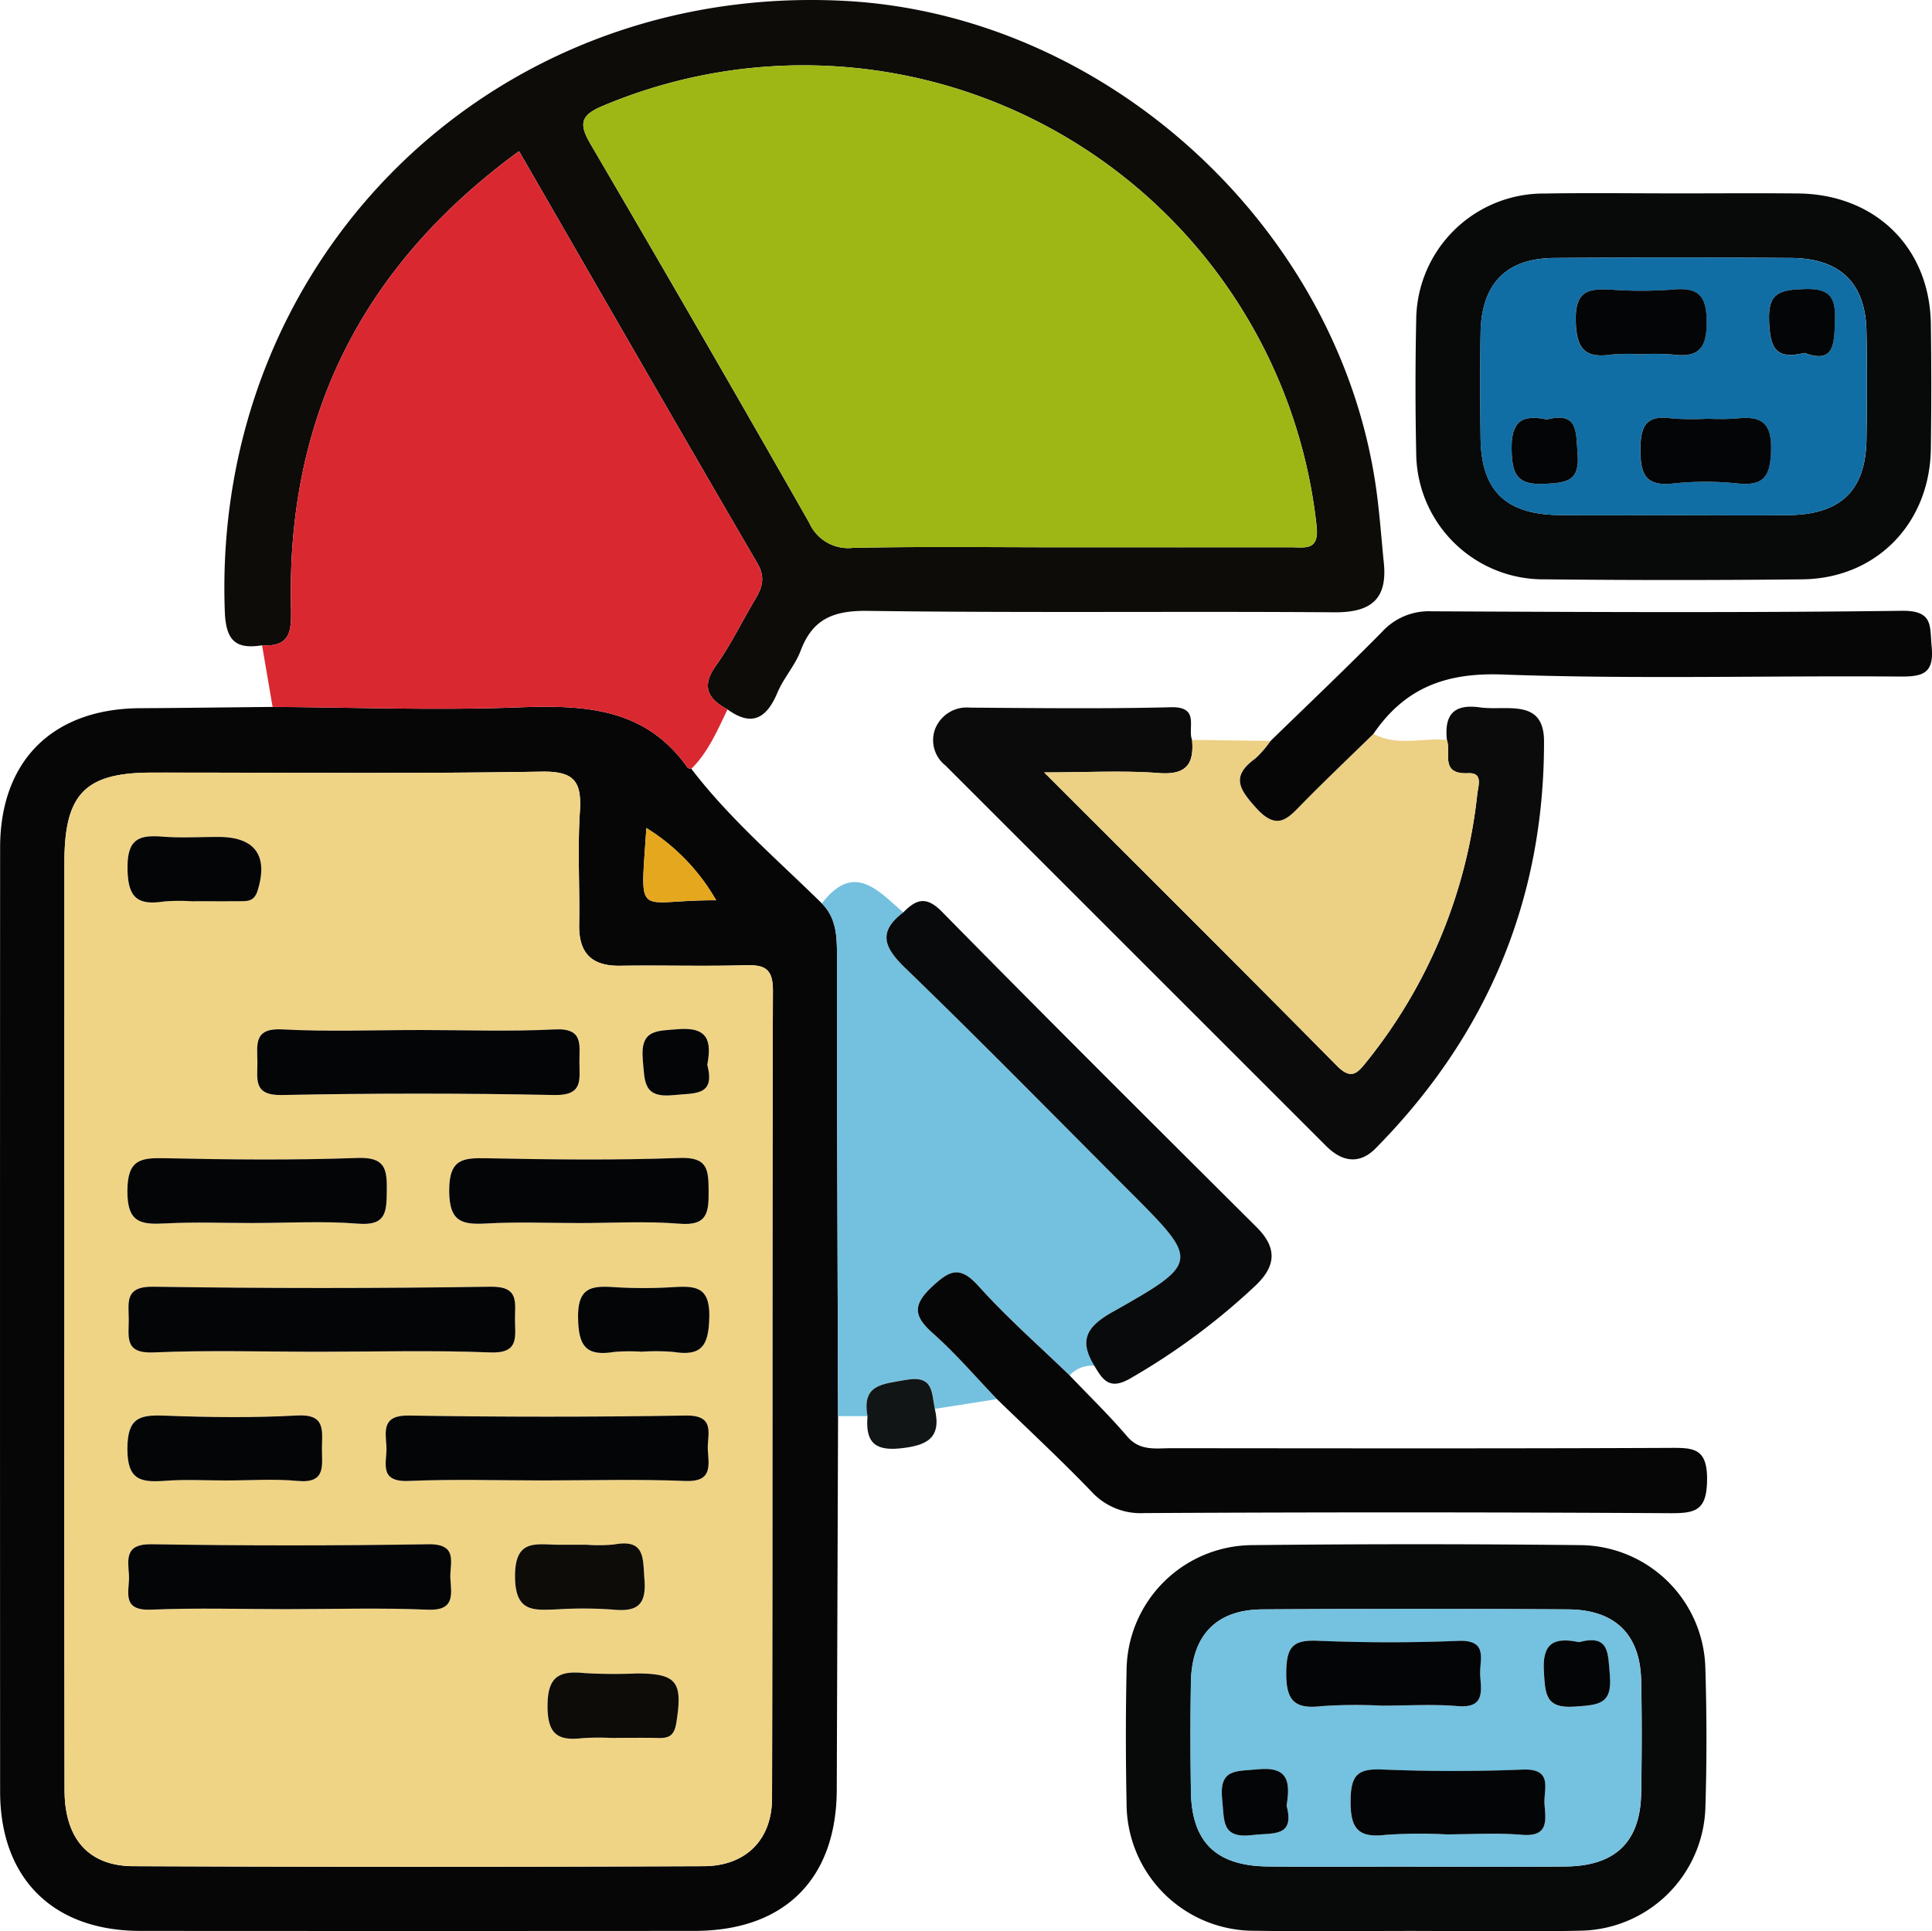 <svg id="Grupo_991481" data-name="Grupo 991481" xmlns="http://www.w3.org/2000/svg" xmlns:xlink="http://www.w3.org/1999/xlink" width="199.052" height="199" viewBox="0 0 199.052 199">
  <defs>
    <clipPath id="clip-path">
      <rect id="Rectángulo_347619" data-name="Rectángulo 347619" width="199.051" height="199" fill="none"/>
    </clipPath>
  </defs>
  <g id="Grupo_991480" data-name="Grupo 991480" clip-path="url(#clip-path)">
    <path id="Trazado_731202" data-name="Trazado 731202" d="M71.23,94.2c3.937,5.155,8.86,9.353,13.45,13.871,1.475,1.49,1.552,3.34,1.552,5.31,0,15.844.066,31.687.113,47.53q-.067,19.24-.134,38.48c-.032,9.208-5.389,14.545-14.657,14.551q-28.558.02-57.117,0C5.452,213.93.016,208.525.012,199.578q-.022-48.629,0-97.259C.016,93.36,5.438,88,14.435,87.954c4.551-.025,9.1-.087,13.651-.132,8.41.046,16.831.37,25.227.05,6.811-.26,13.148-.022,17.528,6.208.061.088.256.081.389.119M6.638,151.015q0,24.218.013,48.437c.011,4.968,2.457,7.8,7.062,7.824q29.394.121,58.789,0c4.322-.017,7.031-2.7,7.041-7,.065-27.738,0-55.475.09-83.212.007-2.373-.933-2.674-2.91-2.619-4.276.116-8.556-.012-12.833.051-2.968.044-4.274-1.33-4.221-4.271.069-3.863-.173-7.74.075-11.588.2-3.079-.517-4.2-3.938-4.143-13.382.229-26.771.088-40.158.1-6.878,0-9.008,2.189-9.01,9.229q-.007,23.6,0,47.2m67.147-43.274a20.945,20.945,0,0,0-7.194-7.449c-.61,9.725-1.185,7.392,7.194,7.449" transform="translate(0 -14.98)" fill="#060607"/>
    <path id="Trazado_731203" data-name="Trazado 731203" d="M31.756,66.494c-2.726.432-3.728-.486-3.839-3.477C26.569,26.679,55.386-1.8,91.748.089,118.881,1.5,142.91,23.625,146.574,50.6c.333,2.453.507,4.931.756,7.4.382,3.78-1.364,5.118-5.088,5.092-16.015-.117-32.033.074-48.045-.147-3.5-.048-5.7.775-6.95,4.1-.575,1.526-1.759,2.815-2.394,4.326C83.748,74,82.241,74.93,79.709,73.1c-2.015-1.089-2.741-2.35-1.178-4.531,1.518-2.118,2.654-4.508,4-6.755.736-1.232,1.125-2.286.257-3.773-8.18-14.028-16.269-28.107-24.553-42.463C42.094,27.348,34.3,42.9,34.732,62.526c.053,2.388.044,4.152-2.976,3.968m82.824-10.1q11.589,0,23.178,0c1.488,0,2.94.382,2.642-2.233a53.179,53.179,0,0,0-73.654-43.2c-2.3.967-2.284,1.95-1.132,3.916Q76.985,34.3,88.122,53.859a4.4,4.4,0,0,0,4.523,2.593c7.309-.151,14.623-.056,21.935-.058" transform="translate(-4.755 0)" fill="#0d0c09"/>
    <path id="Trazado_731204" data-name="Trazado 731204" d="M32.555,69.7c3.02.184,3.029-1.58,2.976-3.968C35.1,46.1,42.892,30.553,59.032,18.787c8.283,14.355,16.373,28.434,24.553,42.462.867,1.487.479,2.54-.257,3.773-1.343,2.248-2.479,4.637-4,6.755-1.563,2.181-.836,3.443,1.179,4.531-1.043,2.158-1.973,4.387-3.724,6.115-.133-.037-.328-.031-.39-.118-4.381-6.23-10.717-6.468-17.528-6.209-8.4.32-16.817,0-25.227-.05Q33.1,72.873,32.555,69.7" transform="translate(-5.554 -3.205)" fill="#da2831"/>
    <path id="Trazado_731205" data-name="Trazado 731205" d="M169.7,231.694c-5.524,0-11.048.072-16.571-.016a13.131,13.131,0,0,1-13.2-13.095c-.089-4.555-.1-9.115,0-13.67a13.021,13.021,0,0,1,12.886-12.971q16.983-.184,33.97,0A13.005,13.005,0,0,1,199.561,204.6c.145,4.829.157,9.67,0,14.5a13.089,13.089,0,0,1-12.87,12.571c-5.659.123-11.323.025-16.985.027m-.269-6.632c5.248,0,10.5.041,15.745-.012,5.12-.052,7.683-2.545,7.769-7.548.066-3.866.08-7.736,0-11.6-.1-4.764-2.688-7.316-7.544-7.343q-15.744-.088-31.491,0c-4.758.033-7.27,2.682-7.353,7.531-.062,3.728-.052,7.459,0,11.187.069,5.261,2.594,7.728,7.962,7.772,4.972.041,9.944.008,14.917.008" transform="translate(-23.86 -32.73)" fill="#080909"/>
    <path id="Trazado_731206" data-name="Trazado 731206" d="M103.763,164.625c-.046-15.843-.111-31.686-.113-47.529,0-1.97-.076-3.82-1.552-5.311,3.307-4.332,5.8-1.3,8.384.926-2.627,2.005-2.006,3.59.2,5.718,7.821,7.558,15.432,15.335,23.124,23.028,7.2,7.2,7.275,7.333-1.777,12.439-2.686,1.514-3.451,2.932-1.859,5.525a3.093,3.093,0,0,0-2.543,1c-3.143-3.045-6.45-5.941-9.368-9.188-1.919-2.134-2.967-1.682-4.825.062-2.077,1.948-1.793,3.09.147,4.816,2.338,2.082,4.389,4.486,6.564,6.75l-6.405,1.007c-.35-1.628-.082-3.525-3-2.988-2.383.439-4.543.435-3.937,3.738l-3.035,0" transform="translate(-17.418 -18.696)" fill="#74c1df"/>
    <path id="Trazado_731207" data-name="Trazado 731207" d="M202.82,24.022c4.143,0,8.286-.034,12.429.007,7.97.08,13.574,5.58,13.683,13.456q.088,6.418,0,12.842c-.1,7.709-5.627,13.383-13.253,13.463q-13.255.139-26.513,0a13.1,13.1,0,0,1-13.258-13.035q-.143-6.83,0-13.669a13.125,13.125,0,0,1,13.243-13.051c4.556-.075,9.113-.014,13.67-.014M202.3,57.177c4,0,8,.036,12-.007,5.349-.058,7.913-2.541,8-7.768.058-3.723.07-7.448,0-11.169-.1-4.975-2.7-7.526-7.771-7.56q-12.206-.08-24.411,0c-4.975.042-7.5,2.682-7.576,7.748-.052,3.585-.041,7.172,0,10.757.059,5.489,2.573,7.942,8.185,7.99,3.862.032,7.723,0,11.585,0" transform="translate(-29.998 -4.094)" fill="#080909"/>
    <path id="Trazado_731208" data-name="Trazado 731208" d="M168.84,91.221c-.265-2.549.651-3.74,3.418-3.35,2.683.378,6.581-1,6.59,3.482.03,16.332-5.88,30.335-17.354,41.957-1.667,1.689-3.463,1.386-5.085-.236q-19.619-19.613-39.24-39.226a3.314,3.314,0,0,1-1.062-3.734,3.5,3.5,0,0,1,3.6-2.22c6.9.048,13.806.132,20.7-.04,3.017-.075,1.694,2.1,2.176,3.367.228,2.512-.619,3.631-3.423,3.415-3.625-.28-7.289-.068-11.816-.068C137.875,105.1,147.731,114.9,157.5,124.79c1.553,1.573,2.186.69,3.142-.5A52.921,52.921,0,0,0,171.973,96.8c.1-.891.615-2.222-.95-2.147-2.944.139-1.723-2.127-2.182-3.427" transform="translate(-19.769 -14.979)" fill="#0a0b0a"/>
    <path id="Trazado_731209" data-name="Trazado 731209" d="M171.2,91.795c.459,1.3-.761,3.566,2.182,3.427,1.565-.075,1.055,1.257.95,2.147A52.921,52.921,0,0,1,163,124.862c-.955,1.192-1.588,2.075-3.142.5-9.767-9.891-19.624-19.694-30.148-30.222,4.527,0,8.19-.211,11.816.068,2.8.216,3.651-.9,3.423-3.415l8.084.1a10.448,10.448,0,0,1-1.582,1.826c-2.484,1.808-1.69,3.1.1,5.084,2.215,2.452,3.3,1.021,4.8-.5,2.386-2.423,4.851-4.767,7.283-7.144,2.427,1.33,5.043.4,7.561.633" transform="translate(-22.129 -15.552)" fill="#ecd084"/>
    <path id="Trazado_731210" data-name="Trazado 731210" d="M122.176,171.138c-2.176-2.264-4.226-4.669-6.565-6.75-1.94-1.727-2.224-2.869-.147-4.817,1.859-1.744,2.906-2.2,4.825-.061,2.919,3.246,6.226,6.143,9.368,9.187,1.985,2.083,4.059,4.091,5.924,6.279,1.312,1.539,2.938,1.218,4.54,1.218,17.094.012,34.187.043,51.28-.032,2.453-.011,3.969-.059,3.93,3.3-.036,3.147-1.166,3.444-3.812,3.429q-27.086-.16-54.175-.012a6.849,6.849,0,0,1-5.444-2.222c-3.142-3.269-6.473-6.355-9.726-9.517" transform="translate(-19.453 -26.969)" fill="#060607"/>
    <path id="Trazado_731211" data-name="Trazado 731211" d="M167.788,88.555c-2.432,2.377-4.9,4.722-7.283,7.144-1.5,1.523-2.587,2.953-4.8.5-1.795-1.986-2.588-3.276-.1-5.084a10.513,10.513,0,0,0,1.582-1.826c3.843-3.743,7.738-7.435,11.5-11.255a6.517,6.517,0,0,1,5.086-2.1c16.143.078,32.288.158,48.429-.052,3.3-.043,2.887,1.559,3.092,3.7.264,2.765-.9,3.093-3.276,3.075-13.659-.105-27.332.287-40.974-.21-5.861-.213-10.054,1.416-13.255,6.106" transform="translate(-26.278 -12.945)" fill="#060607"/>
    <path id="Trazado_731212" data-name="Trazado 731212" d="M131.535,159.823c-1.592-2.594-.827-4.01,1.859-5.525,9.052-5.107,8.978-5.237,1.777-12.439-7.691-7.693-15.3-15.469-23.124-23.027-2.2-2.128-2.822-3.713-.195-5.719,1.3-1.315,2.329-1.755,3.987-.068,10.722,10.908,21.564,21.7,32.407,32.491,2.114,2.1,2.043,3.962-.058,5.986a68.934,68.934,0,0,1-12.881,9.572c-2.179,1.291-2.885.237-3.771-1.27" transform="translate(-18.788 -19.098)" fill="#080a0b"/>
    <path id="Trazado_731213" data-name="Trazado 731213" d="M107.743,175.154c-.606-3.3,1.554-3.3,3.937-3.738,2.918-.537,2.65,1.359,3,2.988.712,3.045-.84,3.779-3.577,4.067-2.845.3-3.557-.877-3.36-3.317" transform="translate(-18.364 -29.228)" fill="#121516"/>
    <path id="Trazado_731214" data-name="Trazado 731214" d="M8,152.391q0-23.6,0-47.2c0-7.039,2.132-9.225,9.011-9.228,13.386-.008,26.775.133,40.158-.1,3.421-.058,4.136,1.064,3.938,4.143-.248,3.848-.007,7.725-.076,11.588-.052,2.941,1.254,4.315,4.221,4.271,4.277-.063,8.559.066,12.833-.051,1.977-.054,2.917.246,2.91,2.619-.085,27.738-.024,55.475-.09,83.213-.01,4.3-2.719,6.984-7.041,7q-29.394.111-58.789,0c-4.6-.019-7.052-2.855-7.061-7.824Q7.961,176.61,8,152.391m26.105,3.25c5.928,0,11.862-.168,17.78.07,2.99.121,2.544-1.616,2.535-3.381-.009-1.748.478-3.438-2.524-3.391q-17.365.269-34.736,0c-2.981-.046-2.542,1.616-2.533,3.381.009,1.748-.485,3.521,2.526,3.39,5.641-.245,11.3-.07,16.952-.07M44.5,122.489c-4.685,0-9.38.185-14.052-.067-2.955-.159-2.575,1.557-2.559,3.357.017,1.755-.469,3.464,2.506,3.406q14.051-.27,28.109,0c2.936.06,2.578-1.557,2.56-3.361-.018-1.756.471-3.551-2.511-3.4-4.674.235-9.368.062-14.053.062M57.511,168.9c4.823,0,9.653-.148,14.467.057,2.733.116,2.435-1.508,2.316-3.148-.113-1.555.919-3.645-2.283-3.593q-14.259.23-28.523,0c-2.73-.045-2.433,1.51-2.313,3.149.113,1.555-.926,3.726,2.283,3.59,4.677-.2,9.368-.051,14.053-.051M30.987,182.165c4.823,0,9.653-.148,14.466.058,2.737.118,2.434-1.509,2.315-3.147-.113-1.555.922-3.647-2.281-3.595q-14.259.23-28.524,0c-2.725-.044-2.433,1.51-2.314,3.15.113,1.556-.924,3.725,2.284,3.589,4.677-.2,9.368-.051,14.053-.051M27.5,142.38c3.581,0,7.18-.22,10.737.068,2.928.237,2.951-1.225,2.978-3.4.028-2.256-.171-3.474-3.018-3.371-6.6.24-13.221.175-19.828.027-2.567-.058-3.871.152-3.883,3.385-.012,3.307,1.424,3.464,3.926,3.333,3.021-.16,6.058-.038,9.088-.038m33.534,0c3.444,0,6.9-.216,10.324.066,2.869.236,3.031-1.125,3.013-3.368-.018-2.192-.077-3.514-2.983-3.406-6.6.246-13.22.164-19.828.032-2.51-.05-3.926.052-3.917,3.347.007,3.245,1.331,3.514,3.892,3.371,3.158-.177,6.332-.042,9.5-.042M24.6,168.9c2.477,0,4.972-.184,7.427.047,2.985.28,2.488-1.636,2.5-3.386.016-1.793.4-3.52-2.553-3.357-4.528.251-9.084.191-13.619.017-2.579-.1-3.859.168-3.873,3.387-.015,3.306,1.423,3.508,3.923,3.323,2.053-.153,4.126-.032,6.191-.032m-3.493-59.682c1.649,0,3.3.011,4.947,0,.8-.007,1.493.038,1.844-1.079,1.123-3.579-.226-5.535-4.007-5.542-1.924,0-3.858.119-5.77-.031-2.412-.19-3.632.191-3.619,3.19s.917,3.926,3.722,3.493a19.765,19.765,0,0,1,2.883-.027m46.386,46.421a21.388,21.388,0,0,1,3.294.027c2.915.459,3.579-.707,3.651-3.565.08-3.143-1.384-3.254-3.684-3.119a49.113,49.113,0,0,1-6.182,0c-2.36-.16-3.694.093-3.652,3.158.041,2.925.831,3.98,3.689,3.525a18.564,18.564,0,0,1,2.883-.023m-5.731,19.886H58.88c-2.254,0-4.461-.664-4.453,3.252.007,3.713,1.877,3.5,4.311,3.408a42.67,42.67,0,0,1,5.762.023c2.424.238,3.479-.392,3.261-3.09-.176-2.184.109-4.214-3.12-3.619a16.088,16.088,0,0,1-2.878.027m2.527,19.9c1.647,0,3.3-.031,4.942.01,1.13.028,1.613-.316,1.814-1.576.673-4.22.068-5.066-4.088-5.075a53.244,53.244,0,0,1-5.35-.035c-2.687-.278-3.848.373-3.83,3.465.016,2.949,1.165,3.516,3.632,3.232a26.457,26.457,0,0,1,2.88-.022m9.944-69.349c.465-2.462.08-3.931-3.013-3.678-2.256.185-3.913.028-3.628,3.176.2,2.253.036,3.946,3.182,3.615,2.184-.23,4.316.119,3.459-3.114" transform="translate(-1.364 -16.356)" fill="#f0d486"/>
    <path id="Trazado_731215" data-name="Trazado 731215" d="M87.418,110.31c-8.379-.056-7.8,2.276-7.194-7.449a20.945,20.945,0,0,1,7.194,7.449" transform="translate(-13.633 -17.548)" fill="#e5a71d"/>
    <path id="Trazado_731216" data-name="Trazado 731216" d="M122.186,57.774c-7.312,0-14.626-.094-21.935.056a4.4,4.4,0,0,1-4.523-2.592Q84.607,35.671,73.219,16.259c-1.152-1.967-1.17-2.949,1.132-3.916A53.179,53.179,0,0,1,148,55.539c.3,2.614-1.154,2.232-2.642,2.233q-11.589.007-23.178,0" transform="translate(-12.361 -1.38)" fill="#9eb715"/>
    <path id="Trazado_731217" data-name="Trazado 731217" d="M170.8,226.433c-4.972,0-9.944.032-14.917-.008-5.368-.045-7.893-2.511-7.962-7.772-.049-3.728-.06-7.459,0-11.186.081-4.849,2.594-7.5,7.352-7.532q15.745-.111,31.491,0c4.855.027,7.441,2.579,7.543,7.343.083,3.866.07,7.735,0,11.6-.086,5-2.649,7.5-7.769,7.548-5.248.053-10.5.012-15.745.012m-3.217-16.58c2.616,0,5.246-.171,7.843.046,2.749.231,2.419-1.51,2.3-3.136-.111-1.547.941-3.717-2.27-3.585-4.81.2-9.64.2-14.449-.009-2.511-.107-3.219.557-3.261,3.148-.046,2.9.727,3.937,3.647,3.584a51.818,51.818,0,0,1,6.188-.048m6.624,13.261c2.615,0,5.245-.171,7.842.047,2.74.23,2.436-1.495,2.31-3.129-.119-1.542.951-3.722-2.265-3.591-4.811.195-9.64.193-14.45-.009-2.5-.1-3.231.534-3.265,3.141-.038,2.884.71,3.946,3.639,3.59a51.83,51.83,0,0,1,6.189-.048m13.708-19.8c-2.536-.533-3.812.056-3.619,3.052.15,2.335.158,3.817,3.223,3.585,2.331-.177,3.85-.168,3.575-3.229-.2-2.26-.016-4.251-3.178-3.408M157.784,220.15c.387-2.39.227-4.061-2.972-3.737-2.172.22-4.014-.125-3.663,3.122.235,2.17-.117,4.045,3.126,3.651,2.109-.255,4.379.263,3.508-3.036" transform="translate(-25.229 -34.1)" fill="#74c1e0"/>
    <path id="Trazado_731218" data-name="Trazado 731218" d="M203.671,58.541c-3.862,0-7.723.027-11.584-.006-5.613-.048-8.127-2.5-8.185-7.991-.039-3.585-.049-7.172,0-10.756.073-5.066,2.6-7.706,7.576-7.747q12.2-.1,24.411,0c5.07.033,7.674,2.584,7.771,7.559.074,3.722.062,7.447,0,11.17-.081,5.226-2.646,7.709-8,7.767-4,.043-8,.008-12,.008m-3.312-16.579a26.305,26.305,0,0,1,3.306.023c2.6.332,3.55-.513,3.542-3.328-.007-2.787-.895-3.612-3.528-3.359a42.374,42.374,0,0,1-6.2.017c-2.279-.117-3.814-.057-3.763,3.122.046,2.964.913,3.974,3.751,3.547a19.663,19.663,0,0,1,2.892-.022m6.965,6.638a26.729,26.729,0,0,1-3.719-.03c-2.617-.37-3.215.731-3.223,3.221-.008,2.6.571,3.784,3.4,3.478a31.656,31.656,0,0,1,6.609,0c2.77.288,3.375-.8,3.448-3.441.081-2.961-1.146-3.528-3.619-3.245a25.5,25.5,0,0,1-2.894.018m9.94-6.775c3.082,1.137,3.069-.864,3.162-3.269.095-2.459-.5-3.406-3.168-3.306-2.428.091-3.76.3-3.621,3.3.119,2.535.476,4.043,3.628,3.279M190.748,48.68c-2.612-.555-3.7.22-3.639,3.136.058,2.615.622,3.629,3.421,3.493,2.278-.11,3.614-.283,3.373-3.1-.188-2.2.122-4.355-3.156-3.531" transform="translate(-31.368 -5.458)" fill="#116ea4"/>
    <path id="Trazado_731219" data-name="Trazado 731219" d="M35.466,166.557c-5.652,0-11.311-.175-16.952.07-3.012.131-2.517-1.641-2.526-3.39-.009-1.765-.449-3.427,2.533-3.381q17.365.265,34.736,0c3-.046,2.515,1.643,2.524,3.391.009,1.765.455,3.5-2.535,3.381-5.918-.239-11.852-.07-17.78-.07" transform="translate(-2.723 -27.272)" fill="#040506"/>
    <path id="Trazado_731220" data-name="Trazado 731220" d="M48.582,127.948c4.685,0,9.38.173,14.052-.062,2.982-.149,2.493,1.646,2.511,3.4.018,1.8.377,3.42-2.559,3.361q-14.05-.286-28.109,0c-2.975.057-2.49-1.651-2.506-3.406-.017-1.8-.4-3.516,2.559-3.357,4.672.252,9.367.067,14.052.067" transform="translate(-5.45 -21.815)" fill="#040506"/>
    <path id="Trazado_731221" data-name="Trazado 731221" d="M64.321,182.549c-4.685,0-9.376-.147-14.053.051-3.209.135-2.17-2.035-2.283-3.59-.119-1.638-.416-3.194,2.312-3.149q14.259.234,28.524,0c3.2-.051,2.17,2.038,2.283,3.594.119,1.64.417,3.264-2.316,3.148-4.815-.2-9.644-.057-14.467-.057" transform="translate(-8.174 -30.002)" fill="#040506"/>
    <path id="Trazado_731222" data-name="Trazado 731222" d="M32.341,198.539c-4.685,0-9.377-.147-14.053.051-3.208.136-2.171-2.033-2.284-3.589-.119-1.641-.411-3.195,2.314-3.15q14.26.231,28.524,0c3.2-.051,2.167,2.04,2.281,3.595.119,1.639.422,3.265-2.315,3.148-4.814-.207-9.643-.058-14.466-.058" transform="translate(-2.718 -32.73)" fill="#040506"/>
    <path id="Trazado_731223" data-name="Trazado 731223" d="M28.837,150.565c-3.03,0-6.066-.122-9.088.039-2.5.131-3.939-.026-3.926-3.333.013-3.234,1.316-3.443,3.883-3.385,6.607.147,13.226.212,19.828-.027,2.846-.1,3.046,1.114,3.017,3.37-.027,2.179-.05,3.641-2.978,3.4-3.558-.288-7.157-.068-10.737-.068" transform="translate(-2.699 -24.542)" fill="#040506"/>
    <path id="Trazado_731224" data-name="Trazado 731224" d="M69.192,150.565c-3.167,0-6.343-.134-9.5.042-2.56.144-3.883-.125-3.892-3.37-.007-3.294,1.408-3.4,3.918-3.347,6.608.132,13.226.215,19.828-.032,2.906-.108,2.966,1.214,2.983,3.406.018,2.244-.144,3.605-3.013,3.368-3.42-.281-6.882-.066-10.324-.066" transform="translate(-9.52 -24.541)" fill="#040506"/>
    <path id="Trazado_731225" data-name="Trazado 731225" d="M25.938,182.547c-2.064,0-4.138-.121-6.191.032-2.5.185-3.938-.017-3.923-3.323.014-3.22,1.295-3.486,3.872-3.387,4.535.173,9.092.234,13.62-.017,2.953-.163,2.569,1.563,2.553,3.357-.016,1.749.48,3.667-2.5,3.386-2.456-.231-4.95-.047-7.427-.047" transform="translate(-2.7 -29.999)" fill="#040506"/>
    <path id="Trazado_731226" data-name="Trazado 731226" d="M22.447,110.592a19.31,19.31,0,0,0-2.883.025c-2.805.432-3.709-.508-3.722-3.493s1.208-3.38,3.619-3.191c1.913.15,3.847.027,5.771.031,3.78.007,5.129,1.963,4.006,5.543-.35,1.116-1.04,1.072-1.843,1.078-1.65.015-3.3,0-4.948.007" transform="translate(-2.703 -17.724)" fill="#040506"/>
    <path id="Trazado_731227" data-name="Trazado 731227" d="M78.381,166.559a18.564,18.564,0,0,0-2.883.023c-2.858.455-3.648-.6-3.688-3.525-.042-3.064,1.291-3.317,3.651-3.158a49.11,49.11,0,0,0,6.182,0c2.3-.135,3.764-.025,3.684,3.118-.072,2.858-.736,4.024-3.651,3.565a21.386,21.386,0,0,0-3.294-.027" transform="translate(-12.251 -27.273)" fill="#040506"/>
    <path id="Trazado_731228" data-name="Trazado 731228" d="M71.314,191.885a16.087,16.087,0,0,0,2.878-.027c3.23-.595,2.944,1.436,3.121,3.62.217,2.7-.838,3.328-3.262,3.09a42.653,42.653,0,0,0-5.761-.023c-2.434.091-4.3.305-4.312-3.408-.007-3.916,2.2-3.255,4.453-3.252h2.883" transform="translate(-10.915 -32.714)" fill="#0d0c09"/>
    <path id="Trazado_731229" data-name="Trazado 731229" d="M74.53,214.526a26.049,26.049,0,0,0-2.88.02c-2.467.284-3.616-.283-3.632-3.232-.017-3.092,1.143-3.744,3.83-3.466a53.253,53.253,0,0,0,5.35.036c4.156.008,4.761.855,4.088,5.075-.2,1.259-.683,1.6-1.814,1.576-1.646-.041-3.294-.011-4.942-.008" transform="translate(-11.604 -35.449)" fill="#0d0c09"/>
    <path id="Trazado_731230" data-name="Trazado 731230" d="M86.487,131.534c.857,3.232-1.276,2.884-3.459,3.114-3.145.331-2.978-1.363-3.182-3.615-.285-3.148,1.372-2.991,3.628-3.176,3.094-.254,3.478,1.215,3.013,3.678" transform="translate(-13.617 -21.808)" fill="#040506"/>
    <path id="Trazado_731231" data-name="Trazado 731231" d="M169.614,210.527a51.832,51.832,0,0,0-6.189.048c-2.919.353-3.693-.686-3.646-3.584.041-2.591.75-3.255,3.26-3.148,4.81.2,9.639.206,14.45.009,3.211-.132,2.158,2.038,2.27,3.585.117,1.626.446,3.367-2.3,3.136-2.6-.217-5.228-.046-7.843-.046" transform="translate(-27.258 -34.774)" fill="#040506"/>
    <path id="Trazado_731232" data-name="Trazado 731232" d="M177.6,226.517a51.663,51.663,0,0,0-6.189.048c-2.929.356-3.678-.706-3.639-3.59.035-2.606.766-3.245,3.266-3.14,4.809.2,9.639.2,14.449.008,3.216-.13,2.146,2.049,2.265,3.591.126,1.635.43,3.36-2.309,3.129-2.6-.218-5.228-.046-7.843-.046" transform="translate(-28.622 -37.502)" fill="#040506"/>
    <path id="Trazado_731233" data-name="Trazado 731233" d="M195.4,203.975c3.162-.843,2.975,1.148,3.178,3.408.275,3.061-1.244,3.053-3.575,3.229-3.065.232-3.073-1.25-3.223-3.585-.192-3,1.083-3.585,3.619-3.052" transform="translate(-32.716 -34.765)" fill="#040506"/>
    <path id="Trazado_731234" data-name="Trazado 731234" d="M158.447,223.542c.871,3.3-1.4,2.78-3.508,3.036-3.243.394-2.891-1.481-3.126-3.651-.352-3.247,1.49-2.9,3.663-3.122,3.2-.323,3.359,1.347,2.972,3.737" transform="translate(-25.892 -37.492)" fill="#040506"/>
    <path id="Trazado_731235" data-name="Trazado 731235" d="M202.384,42.633a19.663,19.663,0,0,0-2.892.022c-2.837.427-3.7-.582-3.751-3.547-.051-3.179,1.484-3.239,3.763-3.122a42.491,42.491,0,0,0,6.2-.017c2.633-.254,3.521.571,3.528,3.358.007,2.815-.941,3.659-3.542,3.328a26.306,26.306,0,0,0-3.306-.023" transform="translate(-33.394 -6.129)" fill="#040506"/>
    <path id="Trazado_731236" data-name="Trazado 731236" d="M210.721,52a25.7,25.7,0,0,0,2.894-.017c2.472-.284,3.7.284,3.619,3.245-.073,2.642-.678,3.728-3.448,3.441a31.543,31.543,0,0,0-6.609,0c-2.827.305-3.406-.874-3.4-3.479.008-2.49.606-3.591,3.223-3.221a26.858,26.858,0,0,0,3.719.029" transform="translate(-34.765 -8.854)" fill="#040506"/>
    <path id="Trazado_731237" data-name="Trazado 731237" d="M223.386,42.494c-3.152.765-3.51-.745-3.628-3.279-.139-3,1.194-3.206,3.621-3.3,2.665-.1,3.263.847,3.167,3.305-.093,2.405-.08,4.407-3.161,3.27" transform="translate(-37.49 -6.127)" fill="#040506"/>
    <path id="Trazado_731238" data-name="Trazado 731238" d="M191.414,52.076c3.278-.824,2.968,1.329,3.156,3.531.241,2.816-1.1,2.988-3.373,3.1-2.8.135-3.363-.878-3.421-3.493-.065-2.916,1.027-3.691,3.639-3.136" transform="translate(-32.034 -8.854)" fill="#040506"/>
  </g>
</svg>
